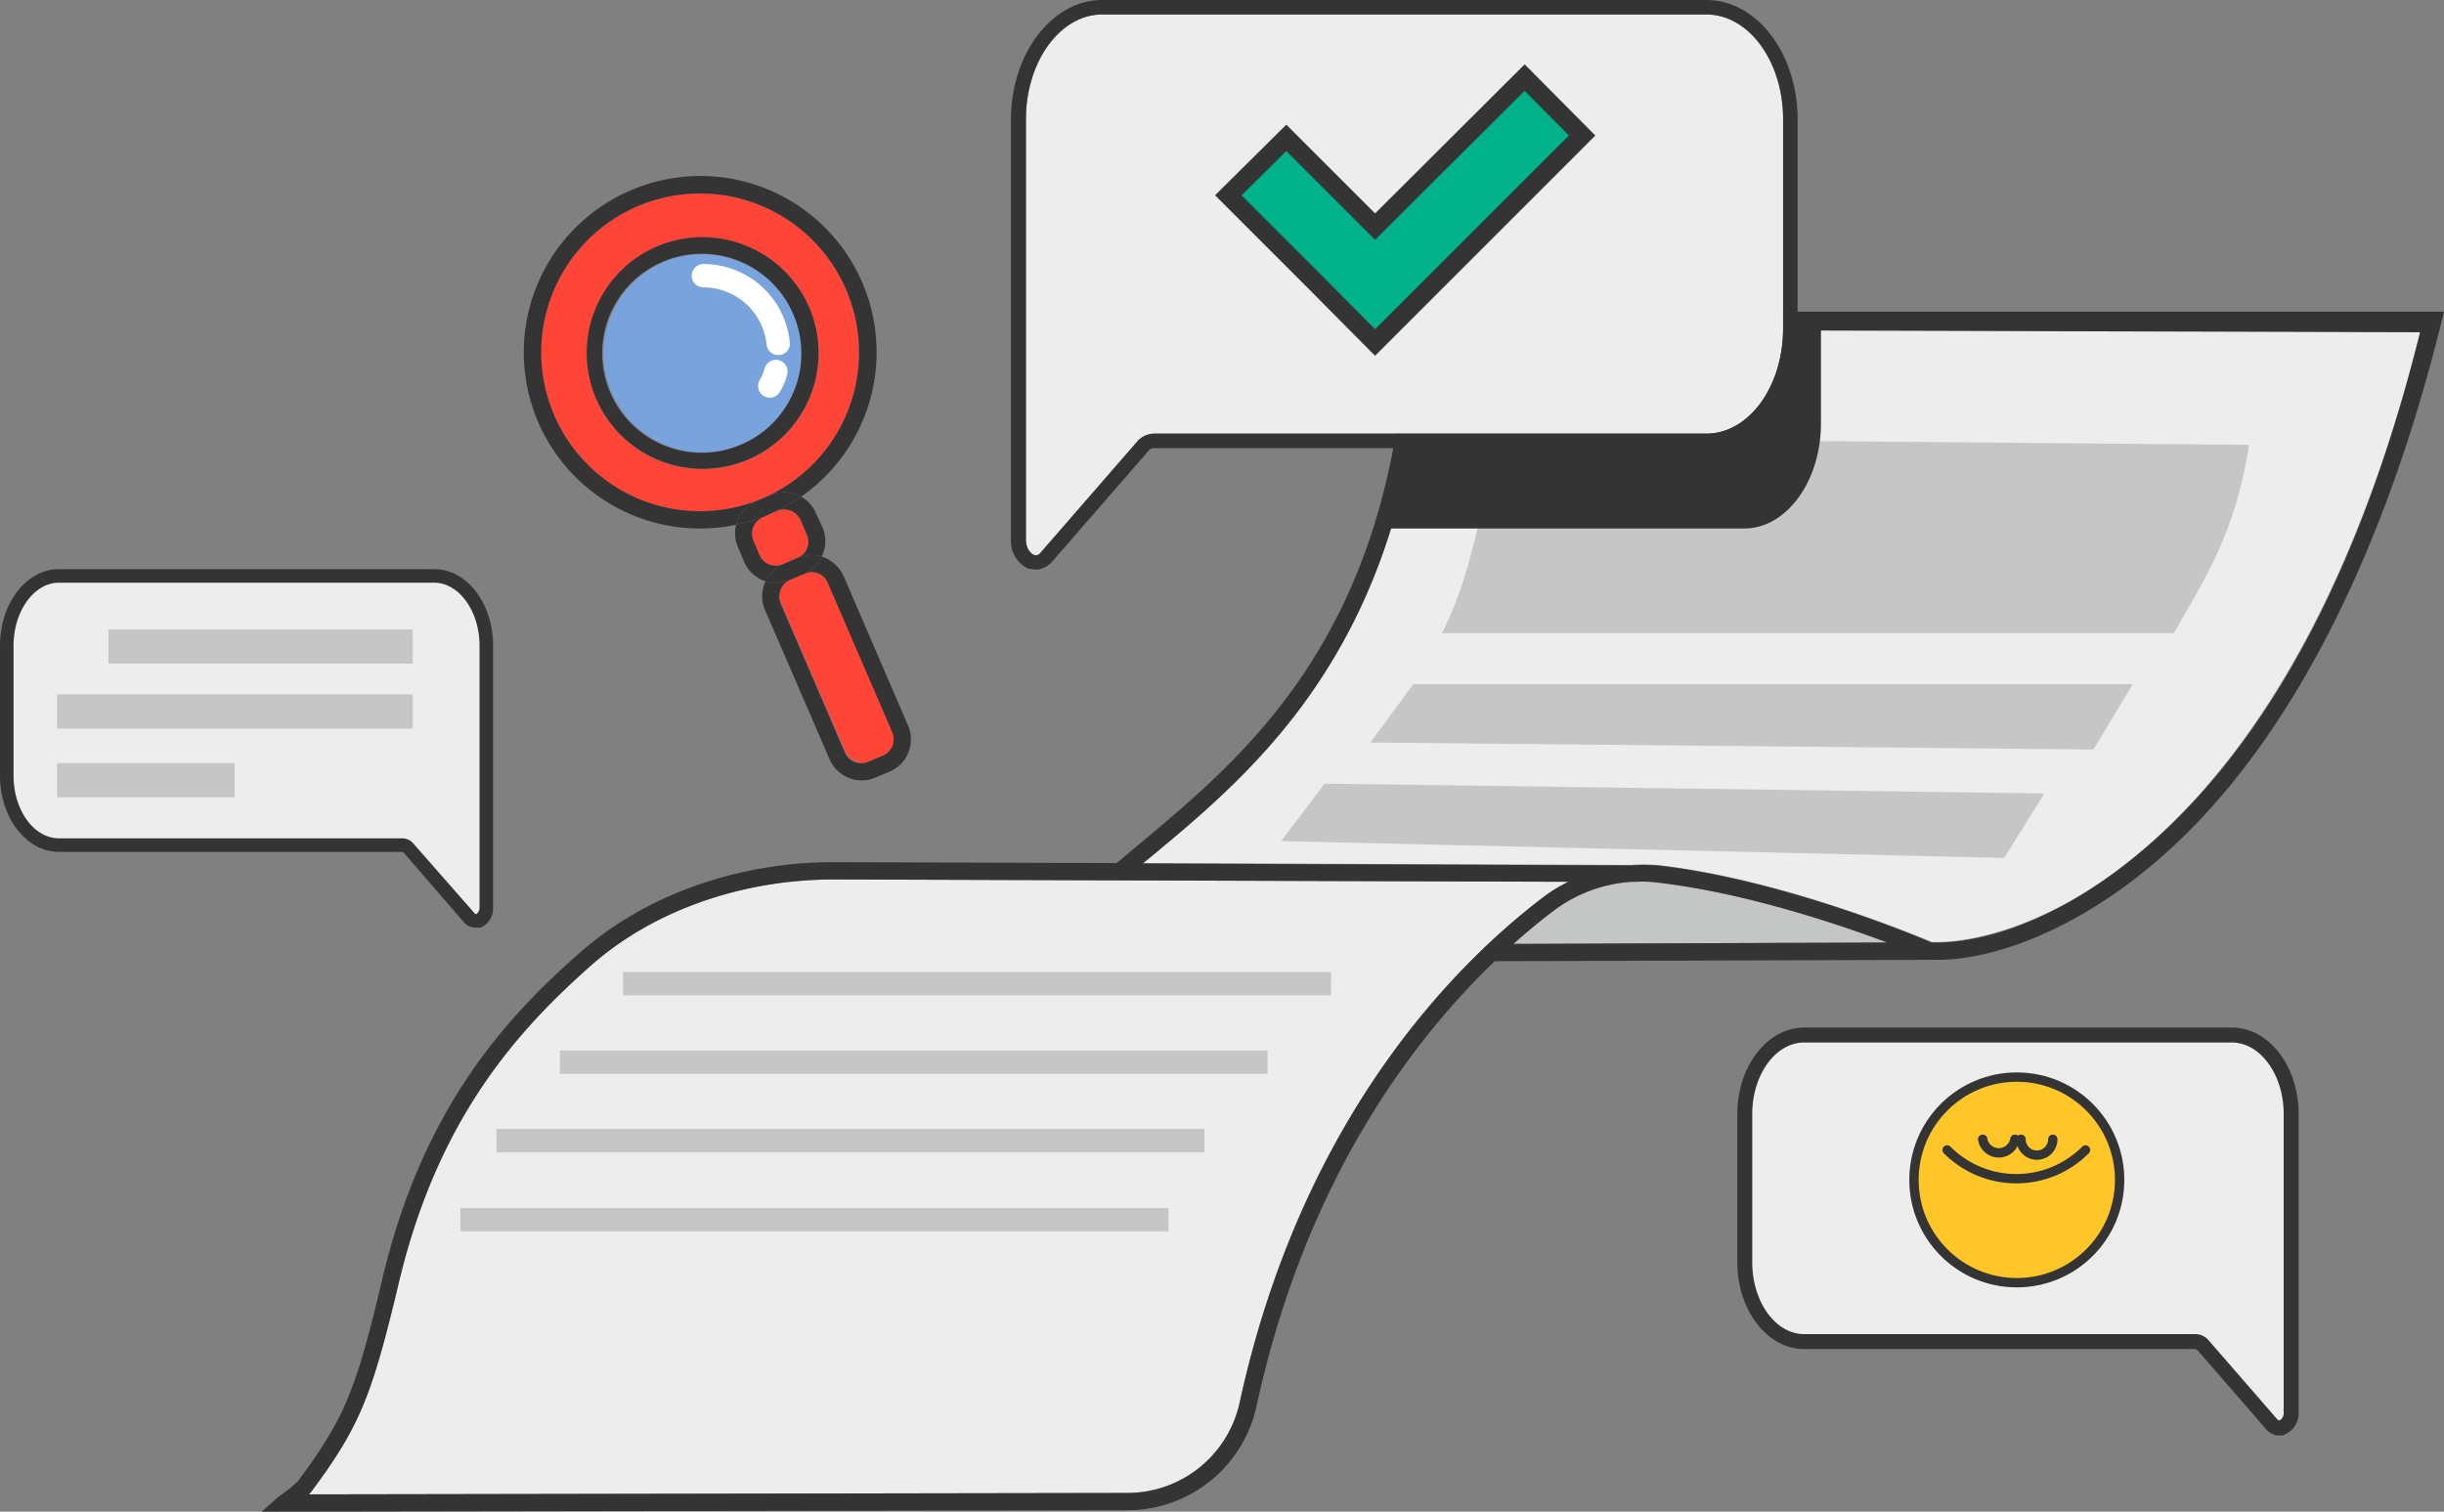 <svg id="Camada_1" data-name="Camada 1" xmlns="http://www.w3.org/2000/svg" viewBox="0 0 522.9 323.5"><rect x="0" y="0" width="522.9" height="323.5" fill="#808080" stroke="none"/><defs><style>.cls-1{fill:#c3c6c4;}.cls-2{fill:#eeeded;}.cls-3,.cls-5{fill:#343434;}.cls-4{fill:#c7c6c6;}.cls-11,.cls-5,.cls-6,.cls-7{stroke:#343434;}.cls-10,.cls-11,.cls-12,.cls-5,.cls-6,.cls-7{stroke-miterlimit:10;}.cls-6{fill:#ffc629;}.cls-10,.cls-11,.cls-6,.cls-7{stroke-linecap:round;}.cls-6,.cls-7{stroke-width:2px;}.cls-10,.cls-12,.cls-7{fill:none;}.cls-8{fill:#ff4438;}.cls-9{fill:#79a3dc;}.cls-10{stroke:#fff;}.cls-10,.cls-12{stroke-width:5px;}.cls-11{fill:#00b189;stroke-width:4px;}.cls-12{stroke:#c7c6c6;}</style></defs><title>formH</title><path class="cls-1" d="M380.1,264.7h-1a31.1,31.1,0,0,0-17.1,6.5c-2.5,1.9-5.3,4.2-8.2,6.8l80-.3c-10.7-4-30.3-10.6-48.9-12.8A25.7,25.7,0,0,0,380.1,264.7Z" transform="translate(-30 -76)"/><path class="cls-2" d="M276.7,258.9l-2.2,1.8,104.5.4a34.3,34.3,0,0,1,6.4.1c27.6,3.3,57.6,16.3,57.9,16.4h1.4c3.8,0,24.2-1.1,48.2-23.7s43-58.9,54.9-106.9l-213.1-.7c-1.4,29.3-8.4,53.4-21.4,73.7C302,237.8,288,249.5,276.7,258.9Z" transform="translate(-30 -76)"/><path class="cls-2" d="M365.6,264.7l-157.2-.5c-19.6,0-38.4,6.6-51.6,18.1-15.8,13.9-33.1,32.8-41.5,68.3-5.8,24.4-8.4,30.7-18.6,44.5l-.6.7,175.2-.3a24.6,24.6,0,0,0,23.9-19.2c13.3-61.2,46.2-93.9,64.6-108A31.3,31.3,0,0,1,365.6,264.7Z" transform="translate(-30 -76)"/><path class="cls-3" d="M331.1,144.5c-2.6,66.4-33.9,92.5-56.7,111.6l-5.5,4.6-60.5-.2c-20.5,0-40.2,7-54,19.1-16.3,14.2-34,33.7-42.6,70.1-5.7,24.1-8.1,29.8-18,43.2a24.1,24.1,0,0,1-2.7,2.3l-1.5,1.1L86,399.5l185.3-.3a28.3,28.3,0,0,0,27.5-22.1c10.4-48.1,33.1-78.2,51-95.4l94.9-.3c11.8,0,31.3-6.5,50.7-24.7,25.6-24,45.4-63.8,57.5-114H331.1ZM295.2,376.3a24.6,24.6,0,0,1-23.9,19.2l-175.2.3.6-.7c10.2-13.8,12.8-20.1,18.6-44.5,8.4-35.5,25.7-54.4,41.5-68.3,13.2-11.5,32-18.1,51.6-18.1l157.2.5a31.3,31.3,0,0,0-5.8,3.6C341.4,282.4,308.5,315.1,295.2,376.3ZM353.8,278c2.9-2.6,5.7-4.9,8.2-6.8a31.1,31.1,0,0,1,17.1-6.5h1a25.7,25.7,0,0,1,4.8.2c18.6,2.2,38.2,8.8,48.9,12.8Zm194-130.9c-11.9,48-30.4,84-54.9,106.9s-44.4,23.7-48.2,23.7h-1.4c-.3-.1-30.3-13.1-57.9-16.4a34.3,34.3,0,0,0-6.4-.1l-104.5-.4,2.2-1.8c11.3-9.4,25.3-21.1,36.6-38.8,13-20.3,20-44.4,21.4-73.7Z" transform="translate(-30 -76)"/><path class="cls-4" d="M349.5,169.8l161.7,1.4c-2.9,19.1-10,29.5-16.1,40.3H338.5C346.6,196.1,349.5,169.8,349.5,169.8Z" transform="translate(-30 -76)"/><path class="cls-3" d="M419.6,144.6v22c0,12.4-7.4,22.5-16.4,22.5H325.9l9.7-44.5Z" transform="translate(-30 -76)"/><path class="cls-2" d="M395.1,79.1H265.8c-9,0-16.3,10.1-16.3,22.4v90c0,1.8.8,2.9,1.6,3.2s1.1.1,1.6-.5l20.6-23.7a4.9,4.9,0,0,1,3.6-1.7H395.1c9.1,0,16.4-10.1,16.4-22.5V101.5C411.5,89.2,404.2,79.1,395.1,79.1Z" transform="translate(-30 -76)"/><path class="cls-3" d="M395.1,76H265.8c-10.7,0-19.5,11.5-19.5,25.5v90a6.5,6.5,0,0,0,3.7,6.2l1.6.2a4.9,4.9,0,0,0,3.5-1.7l20.6-23.7a1.6,1.6,0,0,1,1.2-.6H395.1c10.8,0,19.5-11.5,19.5-25.6V101.5C414.6,87.5,405.9,76,395.1,76Zm16.4,70.3c0,12.4-7.3,22.5-16.4,22.5H276.9a4.9,4.9,0,0,0-3.6,1.7l-20.6,23.7c-.5.6-1,.8-1.6.5s-1.6-1.4-1.6-3.2v-90c0-12.3,7.3-22.4,16.3-22.4H395.1c9.1,0,16.4,10.1,16.4,22.4Z" transform="translate(-30 -76)"/><path class="cls-2" d="M42.6,200.2h80.3c5.6,0,10.2,6.3,10.2,14v55.9a2.3,2.3,0,0,1-1,2,.9.9,0,0,1-1-.4L118.2,257a2.7,2.7,0,0,0-2.2-1.1H42.6c-5.6,0-10.2-6.2-10.2-13.9V214.2C32.4,206.5,37,200.2,42.6,200.2Z" transform="translate(-30 -76)"/><path class="cls-5" d="M30.5,214.2V242c0,8.7,5.4,15.8,12.1,15.8H116a1.2,1.2,0,0,1,.8.4L129.6,273a2.8,2.8,0,0,0,2.2,1h.9a3.9,3.9,0,0,0,2.3-3.8V214.2c0-8.8-5.4-15.9-12.1-15.9H42.6C35.9,198.3,30.5,205.4,30.5,214.2Zm1.9,0c0-7.7,4.6-14,10.2-14h80.3c5.6,0,10.2,6.3,10.2,14v55.9a2.3,2.3,0,0,1-1,2,.9.9,0,0,1-1-.4L118.2,257a2.7,2.7,0,0,0-2.2-1.1H42.6c-5.6,0-10.2-6.2-10.2-13.9Z" transform="translate(-30 -76)"/><path class="cls-2" d="M416,298.6h91.5c6.4,0,11.6,7.1,11.6,15.8v63.7a2.4,2.4,0,0,1-1.1,2.3c-.4.2-.8,0-1.2-.4l-14.6-16.8a3.3,3.3,0,0,0-2.5-1.2H416c-6.4,0-11.6-7.1-11.6-15.9V314.4C404.4,305.7,409.6,298.6,416,298.6Z" transform="translate(-30 -76)"/><path class="cls-5" d="M402.2,314.4v31.7c0,10,6.2,18.1,13.8,18.1h83.7a1.4,1.4,0,0,1,.9.5l14.6,16.8a3.2,3.2,0,0,0,2.5,1.2l1-.2a4.5,4.5,0,0,0,2.6-4.4V314.4c0-9.9-6.1-18-13.8-18H416C408.4,296.4,402.2,304.5,402.2,314.4Zm2.2,0c0-8.7,5.2-15.8,11.6-15.8h91.5c6.4,0,11.6,7.1,11.6,15.8v63.7a2.4,2.4,0,0,1-1.1,2.3c-.4.2-.8,0-1.2-.4l-14.6-16.8a3.3,3.3,0,0,0-2.5-1.2H416c-6.4,0-11.6-7.1-11.6-15.9Z" transform="translate(-30 -76)"/><circle class="cls-6" cx="431.5" cy="252.5" r="22"/><path class="cls-7" d="M461.1,319.8a3.5,3.5,0,0,1-6.9,0" transform="translate(-30 -76)"/><path class="cls-7" d="M469.2,319.8a3.4,3.4,0,1,1-6.8,0" transform="translate(-30 -76)"/><path class="cls-7" d="M476.2,322.1a20.9,20.9,0,0,1-29.6,0" transform="translate(-30 -76)"/><rect class="cls-8" x="203.5" y="197.7" width="11" height="42.44" rx="3.8" transform="translate(-99.7 24.9) rotate(-23.4)"/><path class="cls-8" d="M191.2,191.7l1.3,3.1a3.8,3.8,0,0,0,5.1,1.9l3-1.3a3.7,3.7,0,0,0,2-5l-1.3-3.1a3.9,3.9,0,0,0-5-2l-1.6.7-1.5.7A3.8,3.8,0,0,0,191.2,191.7Z" transform="translate(-30 -76)"/><circle class="cls-9" cx="150.3" cy="75.6" r="21.2"/><path class="cls-8" d="M211,137.9a34,34,0,1,0-17.7,44.7A34,34,0,0,0,211,137.9Zm-20.9,36.5a24.8,24.8,0,1,1,13-32.7A24.8,24.8,0,0,1,190.1,174.4Z" transform="translate(-30 -76)"/><path class="cls-3" d="M164.8,116.8a37.7,37.7,0,0,0,22.7,71.5,7.2,7.2,0,0,1,4.2-5l1.6-.7A34,34,0,1,1,211,137.9a34,34,0,0,1-17.7,44.7l1.5-.6a7.3,7.3,0,0,1,6.6.3,37.7,37.7,0,0,0-36.6-65.5Z" transform="translate(-30 -76)"/><path class="cls-3" d="M170.4,128.8a24.8,24.8,0,1,0,32.7,12.9A24.9,24.9,0,0,0,170.4,128.8Zm18.3,42.3a21.3,21.3,0,1,1,11-27.9A21.2,21.2,0,0,1,188.7,171.1Z" transform="translate(-30 -76)"/><path class="cls-3" d="M196.3,185.3a3.9,3.9,0,0,1,5,2l1.3,3.1a3.7,3.7,0,0,1-2,5,7.8,7.8,0,0,1,5.2-.3,7.4,7.4,0,0,0,.2-6.2l-1.4-3a7.1,7.1,0,0,0-3.2-3.6,39.5,39.5,0,0,1-6.7,3.7Z" transform="translate(-30 -76)"/><path class="cls-3" d="M192.5,194.8l-1.3-3.1a3.8,3.8,0,0,1,2-5l1.5-.7a37.7,37.7,0,0,1-7.2,2.3,7.3,7.3,0,0,0,.4,4.8l1.3,3.1a7.6,7.6,0,0,0,4.6,4.2,7.2,7.2,0,0,1,3.8-3.7A3.8,3.8,0,0,1,192.5,194.8Z" transform="translate(-30 -76)"/><path class="cls-3" d="M194.8,182l-1.5.6-1.6.7a7.2,7.2,0,0,0-4.2,5,37.7,37.7,0,0,0,7.2-2.3,39.5,39.5,0,0,0,6.7-3.7A7.3,7.3,0,0,0,194.8,182Z" transform="translate(-30 -76)"/><path class="cls-3" d="M207.1,200.7l13.8,32a3.8,3.8,0,0,1-2,5l-3.1,1.3a3.8,3.8,0,0,1-5-1.9l-13.8-32a3.9,3.9,0,0,1,2-5,7.8,7.8,0,0,1-5.2.3,7.4,7.4,0,0,0-.1,6.2l13.8,31.9a7.5,7.5,0,0,0,9.8,3.9l3.1-1.3a7.5,7.5,0,0,0,3.9-9.8l-13.8-32a7.8,7.8,0,0,0-4.7-4.2,7.4,7.4,0,0,1-3.7,3.7A3.7,3.7,0,0,1,207.1,200.7Z" transform="translate(-30 -76)"/><path class="cls-3" d="M197.6,196.7a7.2,7.2,0,0,0-3.8,3.7,7.8,7.8,0,0,0,5.2-.3l3.1-1.3a7.4,7.4,0,0,0,3.7-3.7,7.8,7.8,0,0,0-5.2.3Z" transform="translate(-30 -76)"/><path class="cls-10" d="M196,155.5a12,12,0,0,1-1.3,3.1" transform="translate(-30 -76)"/><path class="cls-10" d="M180.5,135a16.1,16.1,0,0,1,16,14.5" transform="translate(-30 -76)"/><rect class="cls-4" x="23.2" y="134.7" width="65.1" height="7.32"/><rect class="cls-4" x="12.2" y="148.6" width="76.1" height="7.32"/><rect class="cls-4" x="12.2" y="163.3" width="38" height="7.32"/><polygon class="cls-11" points="326.2 16.6 294.2 48.5 275.2 29.5 262.8 41.8 281.9 60.9 294.2 73.3 338.5 29 326.2 16.6"/><polygon class="cls-4" points="447.9 160.4 293.2 158.9 302.4 146.4 456.3 146.4 447.9 160.4"/><polygon class="cls-4" points="428.8 183.6 274.1 180 283.4 167.7 437.4 169.8 428.8 183.6"/><line class="cls-12" x1="133.3" y1="210.5" x2="284.8" y2="210.5"/><line class="cls-12" x1="119.8" y1="227.3" x2="271.2" y2="227.3"/><line class="cls-12" x1="106.2" y1="244.1" x2="257.7" y2="244.1"/><line class="cls-12" x1="98.5" y1="261" x2="250" y2="261"/></svg>
